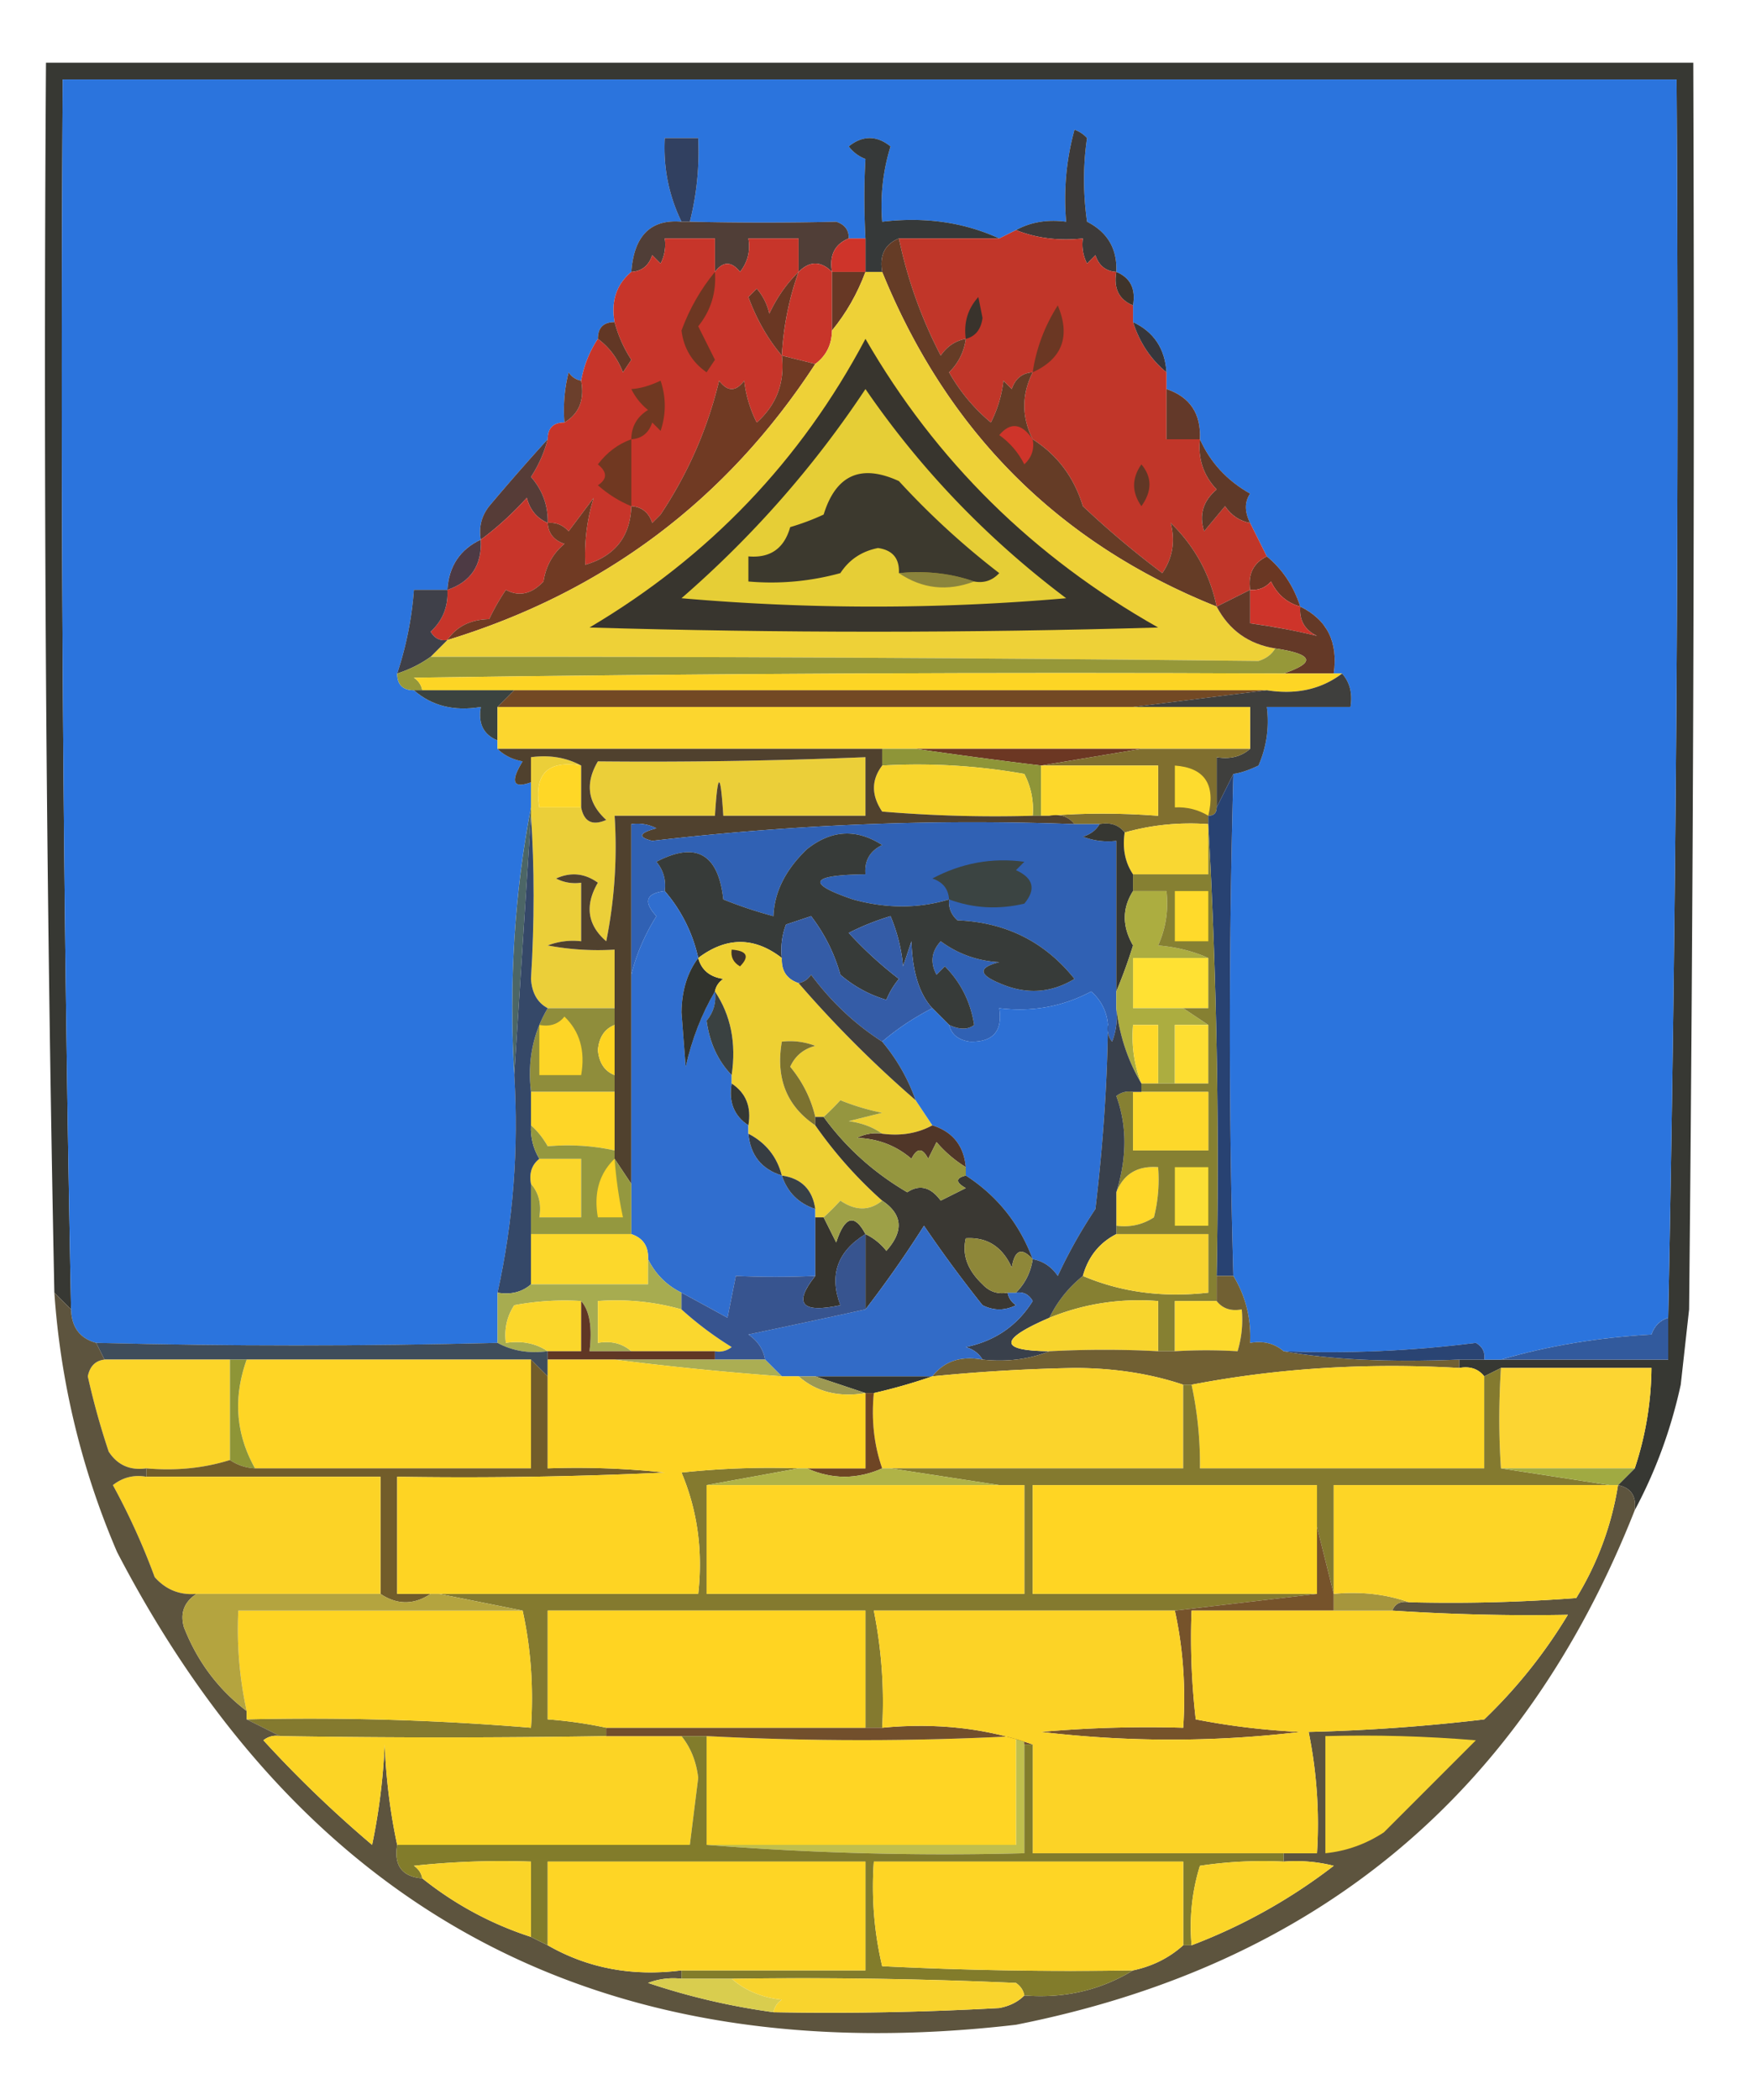 <svg xmlns="http://www.w3.org/2000/svg" width="210" height="251" style="shape-rendering:geometricPrecision;text-rendering:geometricPrecision;image-rendering:optimizeQuality;fill-rule:evenodd;clip-rule:evenodd"><path style="opacity:1" fill="#373833" d="M195.5 180.5c.215-1.679-.452-2.679-2-3l2-2a38.989 38.989 0 0 0 2-12h-18l-2 1c-.709-.904-1.709-1.237-3-1v-1h25v-5c.977-49.314 1.31-98.647 1-148H7.5a5643.06 5643.06 0 0 0 1 147l-2-2a5440.18 5440.18 0 0 1-1-147h197c.167 49.668 0 99.334-.5 149l-1 9c-1.166 5.341-3 10.341-5.5 15z"/><path style="opacity:1" fill="#2b74dd" d="M199.5 157.5c-.978.311-1.645.978-2 2-6.389.361-12.389 1.361-18 3h-2c.131-.876-.202-1.543-1-2-7.61.967-15.277 1.3-23 1-1.068-.934-2.401-1.268-4-1 .135-2.917-.532-5.584-2-8-.558-19.224-.558-39.224 0-60 .837-.11 1.837-.444 3-1a13.115 13.115 0 0 0 1-7h10c.268-1.599-.066-2.932-1-4h-1c.542-3.76-.792-6.426-4-8-.798-2.466-2.131-4.466-4-6l-2-4c-.671-1.347-.671-2.514 0-3.5-2.767-1.566-4.767-3.733-6-6.5.146-3.054-1.187-5.054-4-6v-2c-.184-2.837-1.518-4.837-4-6v-2c.343-1.983-.324-3.317-2-4 .127-2.745-1.04-4.745-3.5-6-.482-3.407-.482-6.74 0-10a3.646 3.646 0 0 0-1.5-1 31.117 31.117 0 0 0-1 11c-2.235-.295-4.235.039-6 1l-2 1c-4.215-1.936-8.881-2.603-14-2a23.833 23.833 0 0 1 1-9c-1.667-1.333-3.333-1.333-5 0a4.451 4.451 0 0 0 2 1.5c-.178 2.955-.178 6.121 0 9.5h-2c.03-.997-.47-1.664-1.5-2-5.665.134-11.498.134-17.5 0a34.17 34.17 0 0 0 1-10h-4c-.19 3.532.477 6.865 2 10-3.688-.324-5.688 1.676-6 6-1.78 1.49-2.447 3.49-2 6-1.333 0-2 .667-2 2a13.213 13.213 0 0 0-2 5c-.617-.11-1.117-.444-1.5-1a18.436 18.436 0 0 0-.5 6c-1.333 0-2 .667-2 2a274.386 274.386 0 0 0-7 8c-.929 1.189-1.262 2.522-1 4-2.482 1.163-3.816 3.163-4 6h-4a41.35 41.35 0 0 1-2 10c0 1.333.667 2 2 2 2.135 1.869 4.802 2.536 8 2-.343 1.983.324 3.317 2 4v1c.763.768 1.763 1.268 3 1.5-1.496 2.447-1.163 3.28 1 2.5v3c-1.976 10.281-2.643 20.948-2 32 .539 8.863-.128 17.53-2 26v6a945.959 945.959 0 0 1-48 0c-1.946-.535-2.946-1.868-3-4a5643.06 5643.06 0 0 1-1-147h193c.31 49.353-.023 98.686-1 148z"/><path style="opacity:1" fill="#3d3a39" d="M133.5 32.5c-1.25-.077-2.083-.744-2.5-2l-1 1a4.934 4.934 0 0 1-.5-3c-2.885.306-5.552-.027-8-1 1.765-.961 3.765-1.295 6-1a31.117 31.117 0 0 1 1-11c.586.21 1.086.543 1.5 1-.482 3.26-.482 6.593 0 10 2.46 1.255 3.627 3.255 3.5 6z"/><path style="opacity:1" fill="#363939" d="M119.5 28.5h-12c-1.676.683-2.343 2.017-2 4h-2v-4c-.178-3.379-.178-6.545 0-9.5a4.451 4.451 0 0 1-2-1.5c1.667-1.333 3.333-1.333 5 0a23.833 23.833 0 0 0-1 9c5.119-.603 9.785.064 14 2z"/><path style="opacity:1" fill="#314060" d="M82.5 26.5h-1c-1.523-3.135-2.19-6.468-2-10h4a34.17 34.17 0 0 1-1 10z"/><path style="opacity:1" fill="#503e37" d="M81.5 26.5h1c6.002.134 11.835.134 17.5 0 1.03.336 1.53 1.003 1.5 2-1.677.683-2.343 2.017-2 4-1.333-1.333-2.667-1.333-4 0v-4h-6c.262 1.478-.071 2.811-1 4-1.027-1.291-2.027-1.291-3 0v-4h-6a4.932 4.932 0 0 1-.5 3l-1-1c-.417 1.256-1.25 1.923-2.5 2 .312-4.324 2.312-6.324 6-6z"/><path style="opacity:1" fill="#c7352a" d="M85.5 32.5c.973-1.291 1.973-1.291 3 0 .929-1.189 1.262-2.522 1-4h6v4c-1.431 1.403-2.598 3.07-3.5 5a6.807 6.807 0 0 0-1.5-3l-1 1c.976 2.663 2.31 4.996 4 7 .376 3.206-.624 5.873-3 8a14.73 14.73 0 0 1-1.5-5c-1 1.333-2 1.333-3 0-1.375 5.722-3.708 11.056-7 16l-1 1c-.417-1.256-1.25-1.923-2.5-2-.12 3.625-1.953 5.959-5.5 7-.13-2.804.204-5.47 1-8l-3 4c-.67-.752-1.504-1.086-2.5-1 .051-2.07-.615-3.903-2-5.5a15.416 15.416 0 0 0 2-4.5c0-1.333.667-2 2-2 1.756-1.052 2.423-2.719 2-5 .33-1.822.998-3.49 2-5 1.35.983 2.35 2.316 3 4l1-1.5a15.416 15.416 0 0 1-2-4.5c-.447-2.51.22-4.51 2-6 1.25-.077 2.083-.744 2.5-2l1 1c.483-.948.65-1.948.5-3h6v4z"/><path style="opacity:1" fill="#ce342a" d="M101.5 28.5h2v4h-4c-.343-1.983.323-3.317 2-4z"/><path style="opacity:1" fill="#c13629" d="M121.5 27.5c2.448.973 5.115 1.306 8 1a4.934 4.934 0 0 0 .5 3l1-1c.417 1.256 1.25 1.923 2.5 2-.343 1.983.324 3.317 2 4v2c.798 2.466 2.131 4.466 4 6v8h4c-.253 2.327.414 4.327 2 6-1.624 1.369-2.124 3.035-1.5 5l2.5-3c.765 1.112 1.765 1.779 3 2l2 4c-1.604.787-2.271 2.12-2 4l-4 2c-.812-3.9-2.645-7.232-5.5-10 .57 2.193.236 4.193-1 6a111.092 111.092 0 0 1-9.5-8c-1.048-3.45-3.048-6.116-6-8-1.333-2.667-1.333-5.333 0-8-1.25.077-2.083.744-2.5 2l-1-1a14.72 14.72 0 0 1-1.5 5 21.53 21.53 0 0 1-5-6c1.13-1.122 1.797-2.456 2-4-1.235.221-2.235.888-3 2a54.411 54.411 0 0 1-5-14h12l2-1z"/><path style="opacity:1" fill="#c8352a" d="M99.5 32.5v7c-.027 1.7-.694 3.033-2 4l-4-1c.19-3.483.857-6.816 2-10 1.333-1.333 2.667-1.333 4 0z"/><path style="opacity:1" fill="#6a3723" d="M95.5 32.5c-1.143 3.184-1.81 6.517-2 10-1.69-2.004-3.024-4.337-4-7l1-1a6.807 6.807 0 0 1 1.5 3c.902-1.93 2.069-3.597 3.5-5z"/><path style="opacity:1" fill="#673825" d="M99.5 32.5h4c-.968 2.6-2.301 4.934-4 7v-7z"/><path style="opacity:1" fill="#3f342b" d="M133.5 32.5c1.676.683 2.343 2.017 2 4-1.676-.683-2.343-2.017-2-4z"/><path style="opacity:1" fill="#39332c" d="M115.5 40.5c-.269-1.929.231-3.595 1.5-5l.5 2.5c-.184 1.376-.851 2.209-2 2.5z"/><path style="opacity:1" fill="#6b3723" d="M123.5 44.5c.417-2.843 1.417-5.51 3-8 1.545 3.705.545 6.371-3 8z"/><path style="opacity:1" fill="#623725" d="M73.5 38.5a15.416 15.416 0 0 0 2 4.5l-1 1.5c-.65-1.684-1.65-3.017-3-4 0-1.333.667-2 2-2z"/><path style="opacity:1" fill="#6d3722" d="M85.5 32.5c.18 2.454-.487 4.62-2 6.5l2 4-1 1.5c-1.74-1.216-2.74-2.883-3-5 .965-2.61 2.298-4.944 4-7z"/><path style="opacity:1" fill="#653c26" d="M107.5 28.5a54.411 54.411 0 0 0 5 14c.765-1.112 1.765-1.779 3-2-.203 1.544-.87 2.878-2 4a21.53 21.53 0 0 0 5 6 14.72 14.72 0 0 0 1.5-5l1 1c.417-1.256 1.25-1.923 2.5-2-1.333 2.667-1.333 5.333 0 8 2.952 1.884 4.952 4.55 6 8a111.092 111.092 0 0 0 9.5 8c1.236-1.807 1.57-3.807 1-6 2.855 2.768 4.688 6.1 5.5 10-18.882-7.548-32.215-20.881-40-40-.343-1.983.324-3.317 2-4z"/><path style="opacity:1" fill="#36363b" d="M135.5 38.5c2.482 1.163 3.816 3.163 4 6-1.869-1.534-3.202-3.534-4-6z"/><path style="opacity:1" fill="#703821" d="M75.5 52.5c.01-1.517.677-2.684 2-3.5a7.253 7.253 0 0 1-2-2.5c1.03-.054 2.197-.388 3.5-1 .667 2 .667 4 0 6l-1-1c-.417 1.256-1.25 1.923-2.5 2z"/><path style="opacity:1" fill="#633929" d="M139.5 46.5c2.813.946 4.146 2.946 4 6h-4v-6z"/><path style="opacity:1" fill="#6b3f2c" d="M69.5 45.5c.423 2.281-.244 3.948-2 5a18.436 18.436 0 0 1 .5-6c.383.556.883.89 1.5 1z"/><path style="opacity:1" fill="#ce342a" d="M123.5 52.5c.219 1.175-.114 2.175-1 3-.73-1.434-1.73-2.6-3-3.5 1.346-1.587 2.679-1.42 4 .5z"/><path style="opacity:1" fill="#703821" d="M75.5 52.5v8c-1.431-.582-2.764-1.415-4-2.5 1.14-.741 1.14-1.575 0-2.5 1.088-1.434 2.422-2.434 4-3z"/><path style="opacity:1" fill="#5f3928" d="M143.5 52.5c1.233 2.767 3.233 4.934 6 6.5-.671.986-.671 2.153 0 3.5-1.235-.221-2.235-.888-3-2l-2.5 3c-.624-1.965-.124-3.631 1.5-5-1.586-1.673-2.253-3.673-2-6z"/><path style="opacity:1" fill="#623725" d="M136.5 55.5c1.288 1.535 1.288 3.202 0 5-1.166-1.667-1.166-3.334 0-5z"/><path style="opacity:1" fill="#563c37" d="M65.5 52.5a15.416 15.416 0 0 1-2 4.5c1.385 1.597 2.051 3.43 2 5.5-1.29-.558-2.123-1.558-2.5-3-1.75 1.924-3.583 3.59-5.5 5-.262-1.478.071-2.811 1-4a274.386 274.386 0 0 1 7-8z"/><path style="opacity:1" fill="#c8352a" d="M65.5 62.5c.077 1.25.744 2.083 2 2.5-1.393 1.171-2.227 2.671-2.5 4.5-1.439 1.514-2.939 1.847-4.5 1a26.61 26.61 0 0 0-2 3.5c-2.244.05-3.91.883-5 2.5-.876.13-1.543-.203-2-1 1.45-1.35 2.117-3.016 2-5 2.813-.946 4.146-2.946 4-6 1.917-1.41 3.75-3.076 5.5-5 .377 1.442 1.21 2.442 2.5 3z"/><path style="opacity:1" fill="#703a23" d="m93.5 42.5 4 1c-10.629 16.284-25.295 27.284-44 33 1.09-1.617 2.756-2.45 5-2.5a26.61 26.61 0 0 1 2-3.5c1.561.847 3.061.514 4.5-1 .273-1.829 1.107-3.329 2.5-4.5-1.256-.417-1.923-1.25-2-2.5.996-.086 1.83.248 2.5 1l3-4c-.796 2.53-1.13 5.196-1 8 3.547-1.041 5.38-3.375 5.5-7 1.25.077 2.083.744 2.5 2l1-1c3.292-4.944 5.625-10.278 7-16 1 1.333 2 1.333 3 0a14.73 14.73 0 0 0 1.5 5c2.376-2.127 3.376-4.794 3-8z"/><path style="opacity:1" fill="#4d3a44" d="M57.5 64.5c.146 3.054-1.187 5.054-4 6 .184-2.837 1.518-4.837 4-6z"/><path style="opacity:1" fill="#6a3723" d="M151.5 66.5c1.869 1.534 3.202 3.534 4 6-1.574-.437-2.741-1.437-3.5-3-.671.752-1.504 1.086-2.5 1-.271-1.88.396-3.213 2-4z"/><path style="opacity:1" fill="#ce342a" d="M155.5 72.5c-.14 1.624.527 2.79 2 3.5a82.54 82.54 0 0 0-8-1.5v-4c.996.086 1.829-.248 2.5-1 .759 1.563 1.926 2.563 3.5 3z"/><path style="opacity:1" fill="#eed137" d="M103.5 32.5h2c7.785 19.119 21.118 32.452 40 40 1.492 2.823 3.826 4.49 7 5-.418.722-1.084 1.222-2 1.5-32.989-.362-65.99-.528-99-.5l2-2c18.705-5.716 33.371-16.716 44-33 1.306-.967 1.973-2.3 2-4 1.699-2.066 3.032-4.4 4-7z"/><path style="opacity:1" fill="#38352e" d="M103.5 40.5c8.413 14.579 20.08 26.079 35 34.5-22.667.667-45.333.667-68 0 14.29-8.455 25.29-19.955 33-34.5z"/><path style="opacity:1" fill="#e6ce36" d="M103.5 46.5c6.569 9.572 14.569 17.905 24 25a265.007 265.007 0 0 1-46 0c8.508-7.386 15.841-15.72 22-25z"/><path style="opacity:1" fill="#8b843c" d="M107.5 68.5c3.213-.31 6.213.023 9 1-3.215 1.211-6.215.878-9-1z"/><path style="opacity:1" fill="#3c392e" d="M116.5 69.5c-2.787-.977-5.787-1.31-9-1 .082-1.752-.751-2.752-2.5-3-1.951.388-3.451 1.388-4.5 3a31.121 31.121 0 0 1-11 1v-3c2.614.223 4.28-.944 5-3.5a28.83 28.83 0 0 0 4-1.5c1.467-4.747 4.467-6.08 9-4a94.315 94.315 0 0 0 12 11c-.825.886-1.825 1.219-3 1z"/><path style="opacity:1" fill="#643927" d="M149.5 70.5v4c2.8.389 5.467.889 8 1.5-1.473-.71-2.14-1.876-2-3.5 3.208 1.574 4.542 4.24 4 8h-6c3.897-1.316 3.564-2.316-1-3-3.174-.51-5.508-2.177-7-5l4-2z"/><path style="opacity:1" fill="#3f4049" d="M53.5 70.5c.117 1.984-.55 3.65-2 5 .457.797 1.124 1.13 2 1l-2 2c-1.172.845-2.505 1.511-4 2a41.35 41.35 0 0 0 2-10h4z"/><path style="opacity:1" fill="#969839" d="M152.5 77.5c4.564.684 4.897 1.684 1 3-34.668-.167-69.335 0-104 .5.556.383.89.883 1 1.5h-1c-1.333 0-2-.667-2-2 1.495-.489 2.828-1.155 4-2 33.01-.028 66.011.138 99 .5.916-.278 1.582-.778 2-1.5z"/><path style="opacity:1" fill="#fdd525" d="M153.5 80.5h7c-2.488 1.888-5.488 2.555-9 2h-101c-.11-.617-.444-1.117-1-1.5 34.665-.5 69.332-.667 104-.5z"/><path style="opacity:1" fill="#3b4340" d="M49.5 82.5h12l-2 2v4c-1.676-.683-2.343-2.017-2-4-3.198.536-5.865-.131-8-2z"/><path style="opacity:1" fill="#734924" d="M61.5 82.5h90l-16 2h-76l2-2z"/><path style="opacity:1" fill="#3f3f3d" d="M160.5 80.5c.934 1.068 1.268 2.401 1 4h-10a13.115 13.115 0 0 1-1 7c-1.163.556-2.163.89-3 1l-2 4v-6c1.599.268 2.932-.066 4-1v-5h-14l16-2c3.512.555 6.512-.112 9-2z"/><path style="opacity:1" fill="#fcd62e" d="M59.5 84.5h90v5h-90v-5z"/><path style="opacity:1" fill="#6c3723" d="M109.5 89.5h27l-12 2a644.39 644.39 0 0 1-15-2z"/><path style="opacity:1" fill="#806f2f" d="M136.5 89.5h13c-1.068.934-2.401 1.268-4 1v6c0 .667-.333 1-1 1v1c-3.439-.247-6.772.086-10 1-.709-.904-1.709-1.237-3-1h-3c-.709-.904-1.709-1.237-3-1 4.126-.343 8.459-.343 13 0v-6h-14l12-2z"/><path style="opacity:1" fill="#8e9538" d="M105.5 89.5h4a644.39 644.39 0 0 0 15 2v6h-1a9.107 9.107 0 0 0-1-5 73.122 73.122 0 0 0-17-1v-2z"/><path style="opacity:1" fill="#ebcf39" d="M69.5 91.5c-4-.667-5.667 1-5 5h5c.343 1.725 1.343 2.225 3 1.5-2.225-2.025-2.559-4.358-1-7 10.523.103 21.19-.064 32-.5v7h-17c-.333-5.333-.667-5.333-1 0h-12a57.124 57.124 0 0 1-1 15c-2.253-1.95-2.586-4.284-1-7-1.575-1.131-3.241-1.298-5-.5a4.934 4.934 0 0 0 3 .5v7a8.43 8.43 0 0 0-4 .5c2.646.497 5.313.664 8 .5v7h-8c-1.225-.652-1.892-1.819-2-3.5.42-6.806.42-13.306 0-19.5v-7c2.235-.295 4.235.039 6 1z"/><path style="opacity:1" fill="#ffd726" d="M69.5 91.5v5h-5c-.667-4 1-5.667 5-5z"/><path style="opacity:1" fill="#f7d52d" d="M105.5 91.5a73.122 73.122 0 0 1 17 1 9.107 9.107 0 0 1 1 5c-6.009.166-12.009 0-18-.5-1.307-1.944-1.307-3.777 0-5.5z"/><path style="opacity:1" fill="#fdd82b" d="M124.5 91.5h14v6c-4.541-.343-8.874-.343-13 0h-1v-6z"/><path style="opacity:1" fill="#fddb2e" d="M144.5 97.5c-1.208-.734-2.541-1.067-4-1v-5c3.568.26 4.901 2.26 4 6z"/><path style="opacity:1" fill="#4c6666" d="M63.5 96.5v1l-2 31c-.643-11.052.024-21.719 2-32z"/><path style="opacity:1" fill="#50412e" d="M59.5 89.5h46v2c-1.307 1.723-1.307 3.556 0 5.5 5.991.5 11.991.666 18 .5h2c1.291-.237 2.291.096 3 1a330.17 330.17 0 0 0-50.5 2c-1.762-.444-1.595-.944.5-1.5a4.932 4.932 0 0 0-3-.5v43l-2-3v-25a32.462 32.462 0 0 1-8-.5 8.43 8.43 0 0 1 4-.5v-7a4.934 4.934 0 0 1-3-.5c1.759-.798 3.425-.631 5 .5-1.586 2.716-1.253 5.05 1 7a57.124 57.124 0 0 0 1-15h12c.333-5.333.667-5.333 1 0h17v-7c-10.81.436-21.477.603-32 .5-1.559 2.642-1.225 4.975 1 7-1.657.725-2.657.225-3-1.5v-5c-1.765-.961-3.765-1.295-6-1v3c-2.163.78-2.496-.053-1-2.5-1.237-.232-2.237-.732-3-1.5z"/><path style="opacity:1" fill="#f9d732" d="M144.5 98.5v6h-9c-.951-1.419-1.284-3.085-1-5 3.228-.914 6.561-1.247 10-1z"/><path style="opacity:1" fill="#3061b4" d="M128.5 98.5h3c-.418.722-1.084 1.222-2 1.5a8.43 8.43 0 0 0 4 .5v20a8.43 8.43 0 0 1-.5 4 2.428 2.428 0 0 1-.5-2c-.128-1.59-.795-2.923-2-4-3.399 1.812-7.066 2.479-11 2 .423 2.743-.744 4.076-3.5 4-1.376-.184-2.209-.851-2.5-2 1.267.587 2.267.587 3 0-.428-2.743-1.595-5.076-3.5-7l-1 1c-.781-1.444-.614-2.777.5-4 2.056 1.519 4.39 2.353 7 2.5-2.491.626-2.491 1.459 0 2.5 3.151 1.394 6.151 1.227 9-.5-3.55-4.441-8.216-6.775-14-7-.752-.671-1.086-1.504-1-2.5-3.672 1.106-7.505 1.106-11.5 0-5.653-1.919-5.153-2.919 1.5-3-.14-1.624.527-2.79 2-3.5-3.084-1.984-6.084-1.818-9 .5-2.567 2.458-3.9 5.125-4 8a51.256 51.256 0 0 1-6-2c-.597-5.462-3.264-6.962-8-4.5.837 1.011 1.17 2.178 1 3.5-2.258.275-2.592 1.275-1 3-1.412 2.26-2.412 4.593-3 7v-18a4.932 4.932 0 0 1 3 .5c-2.095.556-2.262 1.056-.5 1.5a330.17 330.17 0 0 1 50.5-2z"/><path style="opacity:1" fill="#373b39" d="M113.5 107.5c-.086.996.248 1.829 1 2.5 5.784.225 10.45 2.559 14 7-2.849 1.727-5.849 1.894-9 .5-2.491-1.041-2.491-1.874 0-2.5-2.61-.147-4.944-.981-7-2.5-1.114 1.223-1.281 2.556-.5 4l1-1c1.905 1.924 3.072 4.257 3.5 7-.733.587-1.733.587-3 0l-2-2c-1.557-1.685-2.39-4.352-2.5-8l-1 3a20.2 20.2 0 0 0-1.5-6 29.825 29.825 0 0 0-5 2 46.607 46.607 0 0 0 6 5.5 9.454 9.454 0 0 0-1.5 2.5 14.815 14.815 0 0 1-5.5-3 20.497 20.497 0 0 0-3.5-7l-3 1a8.435 8.435 0 0 0-.5 4c-3.293-2.548-6.626-2.548-10 0a18.2 18.2 0 0 0-4-8c.17-1.322-.163-2.489-1-3.5 4.736-2.462 7.403-.962 8 4.5a51.256 51.256 0 0 0 6 2c.1-2.875 1.433-5.542 4-8 2.916-2.318 5.916-2.484 9-.5-1.473.71-2.14 1.876-2 3.5-6.653.081-7.153 1.081-1.5 3 3.995 1.106 7.828 1.106 11.5 0z"/><path style="opacity:1" fill="#363732" d="M131.5 98.5c1.291-.237 2.291.096 3 1-.284 1.915.049 3.581 1 5v2c-1.311 2.06-1.311 4.226 0 6.5a61.16 61.16 0 0 1-2 5.5v-18a8.43 8.43 0 0 1-4-.5c.916-.278 1.582-.778 2-1.5z"/><path style="opacity:1" fill="#3b4442" d="M113.5 107.5c-.077-1.25-.744-2.083-2-2.5 3.482-1.855 7.149-2.522 11-2l-1 1c2.092.953 2.425 2.286 1 4-3.092.736-6.092.569-9-.5z"/><path style="opacity:1" fill="#306ecf" d="M79.5 106.5a18.2 18.2 0 0 1 4 8c-1.3 1.723-1.967 3.89-2 6.5l.5 6.5c.754-3.318 1.92-6.318 3.5-9 .17 1.322-.163 2.489-1 3.5.36 2.63 1.36 4.797 3 6.5v1c-.38 2.198.287 3.865 2 5v1c.238 2.569 1.571 4.235 4 5 .667 2 2 3.333 4 4v8c-3.189.145-6.356.145-9.5 0l-1 5a835.462 835.462 0 0 0-5.5-3c-1.774-.87-3.107-2.203-4-4 .073-1.527-.594-2.527-2-3v-31c.588-2.407 1.588-4.74 3-7-1.592-1.725-1.258-2.725 1-3z"/><path style="opacity:1" fill="#284272" d="M147.5 92.5c-.558 20.776-.558 40.776 0 60h-2a729.55 729.55 0 0 0-1-54v-1c.667 0 1-.333 1-1l2-4z"/><path style="opacity:1" fill="#31332d" d="M83.5 114.5c.38 1.431 1.38 2.264 3 2.5-.556.383-.89.883-1 1.5-1.58 2.682-2.746 5.682-3.5 9l-.5-6.5c.033-2.61.7-4.777 2-6.5z"/><path style="opacity:1" fill="#345ca7" d="M111.5 120.5c-2.221 1.138-4.221 2.472-6 4-3.271-2.102-6.105-4.768-8.5-8-.383.556-.883.889-1.5 1-1.406-.473-2.073-1.473-2-3a8.435 8.435 0 0 1 .5-4l3-1a20.497 20.497 0 0 1 3.5 7 14.815 14.815 0 0 0 5.5 3 9.454 9.454 0 0 1 1.5-2.5 46.607 46.607 0 0 1-6-5.5 29.825 29.825 0 0 1 5-2 20.2 20.2 0 0 1 1.5 6l1-3c.11 3.648.943 6.315 2.5 8z"/><path style="opacity:1" fill="#ffe133" d="M144.5 114.5v6h-9v-6h9z"/><path style="opacity:1" fill="#eed033" d="M93.5 114.5c-.073 1.527.594 2.527 2 3a138.72 138.72 0 0 0 14 14l2 3c-1.765.961-3.765 1.295-6 1-1.109-.79-2.442-1.29-4-1.5l4-1a28.043 28.043 0 0 1-5-1.5 30.968 30.968 0 0 1-2 2h-1c-.514-2.198-1.514-4.198-3-6 .59-1.299 1.59-2.132 3-2.5a8.43 8.43 0 0 0-4-.5c-.75 4.366.582 7.699 4 10a51.54 51.54 0 0 0 8 9c-1.517 1.235-3.184 1.235-5 0a30.968 30.968 0 0 1-2 2h-1v-1c-.333-2.333-1.667-3.667-4-4-.58-2.249-1.913-3.915-4-5v-1c.38-2.198-.287-3.865-2-5v-1c.569-3.829-.098-7.163-2-10 .11-.617.444-1.117 1-1.5-1.62-.236-2.62-1.069-3-2.5 3.374-2.548 6.707-2.548 10 0z"/><path style="opacity:1" fill="#3f342b" d="M87.5 113.5c1.837.139 2.17.806 1 2-.797-.457-1.13-1.124-1-2z"/><path style="opacity:1" fill="#3a4141" d="M85.5 118.5c1.902 2.837 2.569 6.171 2 10-1.64-1.703-2.64-3.87-3-6.5.837-1.011 1.17-2.178 1-3.5z"/><path style="opacity:1" fill="#2d70d5" d="M132.5 122.5c-.088 6.99-.588 14.323-1.5 22a59.319 59.319 0 0 0-4.5 8c-.765-1.112-1.765-1.779-3-2-1.58-4.242-4.247-7.576-8-10v-1c-.238-2.569-1.571-4.235-4-5l-2-3a22.455 22.455 0 0 0-4-7c1.779-1.528 3.779-2.862 6-4l2 2c.291 1.149 1.124 1.816 2.5 2 2.756.076 3.923-1.257 3.5-4 3.934.479 7.601-.188 11-2 1.205 1.077 1.872 2.41 2 4z"/><path style="opacity:1" fill="#acad40" d="M135.5 106.5h4c.256 2.292-.077 4.459-1 6.5 2.208.191 4.208.691 6 1.5h-9v6h6l3 2h-4v7h-2v-7h-3c-.202 2.45.131 4.783 1 7-1.61-2.703-2.61-5.703-3-9v-2a61.16 61.16 0 0 0 2-5.5c-1.311-2.274-1.311-4.44 0-6.5z"/><path style="opacity:1" fill="#8f8d3b" d="M65.5 120.5h8v2c-1.194.47-1.86 1.47-2 3 .14 1.53.806 2.53 2 3v2h-10c-.44-3.679.227-7.012 2-10z"/><path style="opacity:1" fill="#fdd526" d="M67.5 121.5c1.844 1.779 2.51 4.112 2 7h-5v-6c1.291.237 2.291-.096 3-1z"/><path style="opacity:1" fill="#fed421" d="M73.5 122.5v6c-1.194-.47-1.86-1.47-2-3 .14-1.53.806-2.53 2-3z"/><path style="opacity:1" fill="#413f3c" d="M105.5 124.5a22.455 22.455 0 0 1 4 7 138.72 138.72 0 0 1-14-14c.617-.111 1.117-.444 1.5-1 2.395 3.232 5.229 5.898 8.5 8z"/><path style="opacity:1" fill="#ffd929" d="M138.5 129.5h-2c-.869-2.217-1.202-4.55-1-7h3v7z"/><path style="opacity:1" fill="#fdde32" d="M144.5 122.5v7h-4v-7h4z"/><path style="opacity:1" fill="#7c7230" d="M97.5 133.5v1c-3.418-2.301-4.75-5.634-4-10a8.43 8.43 0 0 1 4 .5c-1.41.368-2.41 1.201-3 2.5 1.486 1.802 2.486 3.802 3 6z"/><path style="opacity:1" fill="#353834" d="M87.5 129.5c1.713 1.135 2.38 2.802 2 5-1.713-1.135-2.38-2.802-2-5z"/><path style="opacity:1" fill="#fed627" d="M63.5 130.5h10v7c-2.585-.572-5.251-.739-8-.5-.566-.995-1.233-1.828-2-2.5v-4z"/><path style="opacity:1" fill="#3a3833" d="M97.5 133.5h1c2.665 3.661 5.998 6.661 10 9 1.462-.971 2.795-.638 4 1l3-1.5c-1.238-.69-1.238-1.19 0-1.5 3.753 2.424 6.42 5.758 8 10-1.325-1.453-2.158-1.119-2.5 1-1.134-2.5-2.968-3.667-5.5-3.5-.469 1.962.197 3.795 2 5.5.825.886 1.825 1.219 3 1 .111.617.444 1.117 1 1.5-1.333.667-2.667.667-4 0a153.742 153.742 0 0 1-7-9.5 131.882 131.882 0 0 1-7 10v-9c.958.453 1.792 1.119 2.5 2 2.109-2.361 1.942-4.361-.5-6a51.54 51.54 0 0 1-8-9v-1z"/><path style="opacity:1" fill="#503628" d="M111.5 134.5c2.429.765 3.762 2.431 4 5a14.698 14.698 0 0 1-3.5-3l-1 2c-.667-1.333-1.333-1.333-2 0-1.826-1.574-3.993-2.407-6.5-2.5a4.934 4.934 0 0 1 3-.5c2.235.295 4.235-.039 6-1z"/><path style="opacity:1" fill="#95963f" d="M105.5 135.5a4.934 4.934 0 0 0-3 .5c2.507.093 4.674.926 6.5 2.5.667-1.333 1.333-1.333 2 0l1-2a14.698 14.698 0 0 0 3.5 3v1c-1.238.31-1.238.81 0 1.5l-3 1.5c-1.205-1.638-2.538-1.971-4-1-4.002-2.339-7.335-5.339-10-9a30.968 30.968 0 0 0 2-2 28.043 28.043 0 0 0 5 1.5l-4 1c1.558.21 2.891.71 4 1.5z"/><path style="opacity:1" fill="#373d42" d="M89.5 135.5c2.087 1.085 3.42 2.751 4 5-2.429-.765-3.762-2.431-4-5z"/><path style="opacity:1" fill="#fbd62a" d="M64.5 138.5h5v7h-5c.268-1.599-.066-2.932-1-4-.237-1.291.096-2.291 1-3z"/><path style="opacity:1" fill="#354868" d="M63.5 97.5c.42 6.194.42 12.694 0 19.5.108 1.681.775 2.848 2 3.5-1.773 2.988-2.44 6.321-2 10v4c-.067 1.459.266 2.792 1 4-.904.709-1.237 1.709-1 3v12c-1.068.934-2.401 1.268-4 1 1.872-8.47 2.539-17.137 2-26l2-31z"/><path style="opacity:1" fill="#ffd829" d="M133.5 146.5v-4c.874-2.19 2.541-3.19 5-3a18.453 18.453 0 0 1-.5 6c-1.356.88-2.856 1.214-4.5 1z"/><path style="opacity:1" fill="#384046" d="M93.5 140.5c2.333.333 3.667 1.667 4 4-2-.667-3.333-2-4-4z"/><path style="opacity:1" fill="#94983f" d="M63.5 134.5c.767.672 1.434 1.505 2 2.5 2.749-.239 5.415-.072 8 .5v1l2 3v6h-12v-6c.934 1.068 1.268 2.401 1 4h5v-7h-5c-.734-1.208-1.067-2.541-1-4z"/><path style="opacity:1" fill="#ffd524" d="M73.5 138.5a51.648 51.648 0 0 0 1 7h-3c-.51-2.888.156-5.221 2-7z"/><path style="opacity:1" fill="#36342e" d="M97.5 145.5h1l1.5 3c1.018-3.142 2.185-3.476 3.5-1-3.359 2.059-4.359 4.892-3 8.5-4.646.994-5.646-.173-3-3.5v-7z"/><path style="opacity:1" fill="#9da047" d="M105.5 143.5c2.442 1.639 2.609 3.639.5 6-.708-.881-1.542-1.547-2.5-2-1.315-2.476-2.482-2.142-3.5 1l-1.5-3a30.968 30.968 0 0 0 2-2c1.816 1.235 3.483 1.235 5 0z"/><path style="opacity:1" fill="#868032" d="M144.5 98.5a729.55 729.55 0 0 1 1 54v3h-5v6h-2v-6c-4.536-.35-8.869.317-13 2a14.555 14.555 0 0 1 4-5c4.556 1.942 9.556 2.608 15 2v-7h-11v-1c1.644.214 3.144-.12 4.5-1 .495-1.973.662-3.973.5-6-2.459-.19-4.126.81-5 3 1.286-4.158 1.286-7.991 0-11.5a2.428 2.428 0 0 1 2-.5v7h9v-7h-8v-1h8v-7l-3-2h3v-6c-1.792-.809-3.792-1.309-6-1.5.923-2.041 1.256-4.208 1-6.5h-4v-2h9v-6z"/><path style="opacity:1" fill="#fbde34" d="M140.5 139.5h4v7h-4v-7z"/><path style="opacity:1" fill="#fdd82a" d="M135.5 130.5h9v7h-9v-7z"/><path style="opacity:1" fill="#ffda2b" d="M140.5 106.5h4v6h-4v-6z"/><path style="opacity:1" fill="#fcd82b" d="M63.5 147.5h12c1.406.473 2.073 1.473 2 3v3h-14v-6z"/><path style="opacity:1" fill="#39404b" d="M133.5 120.5c.39 3.297 1.39 6.297 3 9v1h-1a2.428 2.428 0 0 0-2 .5c1.286 3.509 1.286 7.342 0 11.5v5c-2.031 1.039-3.364 2.705-4 5a14.555 14.555 0 0 0-4 5c-6.059 2.609-6.059 3.942 0 4-2.448.973-5.115 1.306-8 1-.418-.722-1.084-1.222-2-1.5 3.49-.715 6.156-2.548 8-5.5-.457-.798-1.124-1.131-2-1 1.1-1.105 1.767-2.438 2-4 1.235.221 2.235.888 3 2 1.3-2.795 2.8-5.461 4.5-8 .912-7.677 1.412-15.01 1.5-22a2.428 2.428 0 0 0 .5 2 8.43 8.43 0 0 0 .5-4z"/><path style="opacity:1" fill="#f7d42f" d="M133.5 147.5h11v7c-5.444.608-10.444-.058-15-2 .636-2.295 1.969-3.961 4-5z"/><path style="opacity:1" fill="#326bc7" d="M120.5 154.5h1c.876-.131 1.543.202 2 1-1.844 2.952-4.51 4.785-8 5.5.916.278 1.582.778 2 1.5-2.582-.475-4.582.192-6 2h-18l-2-2c-.221-1.235-.888-2.235-2-3a1814.85 1814.85 0 0 0 14-3 131.882 131.882 0 0 0 7-10 153.742 153.742 0 0 0 7 9.5c1.333.667 2.667.667 4 0-.556-.383-.889-.883-1-1.5z"/><path style="opacity:1" fill="#8e8739" d="M123.5 150.5c-.233 1.562-.9 2.895-2 4h-1c-1.175.219-2.175-.114-3-1-1.803-1.705-2.469-3.538-2-5.5 2.532-.167 4.366 1 5.5 3.5.342-2.119 1.175-2.453 2.5-1z"/><path style="opacity:1" fill="#a7ac50" d="M77.5 150.5c.893 1.797 2.226 3.13 4 4v2c-3.228-.914-6.561-1.247-10-1v5c1.599-.268 2.932.066 4 1h-5c.347-2.841.013-4.841-1-6a32.462 32.462 0 0 0-8 .5c-.88 1.356-1.214 2.856-1 4.5 1.915-.284 3.581.049 5 1-2.235.295-4.235-.039-6-1v-6c1.599.268 2.932-.066 4-1h14v-3z"/><path style="opacity:1" fill="#fbd72b" d="M69.5 155.5v6h-4c-1.419-.951-3.085-1.284-5-1-.214-1.644.12-3.144 1-4.5a32.462 32.462 0 0 1 8-.5z"/><path style="opacity:1" fill="#fad72e" d="M81.5 156.5a40.775 40.775 0 0 0 6 4.5 2.429 2.429 0 0 1-2 .5h-10c-1.068-.934-2.401-1.268-4-1v-5c3.439-.247 6.772.086 10 1z"/><path style="opacity:1" fill="#37548f" d="M103.5 147.5v9a1814.85 1814.85 0 0 1-14 3c1.112.765 1.779 1.765 2 3h-6v-1a2.429 2.429 0 0 0 2-.5 40.775 40.775 0 0 1-6-4.5v-2c1.8.973 3.633 1.973 5.5 3l1-5c3.144.145 6.311.145 9.5 0-2.646 3.327-1.646 4.494 3 3.5-1.359-3.608-.359-6.441 3-8.5z"/><path style="opacity:1" fill="#f8d52d" d="M138.5 161.5c-4.183-.23-8.516-.23-13 0-6.059-.058-6.059-1.391 0-4 4.131-1.683 8.464-2.35 13-2v6z"/><path style="opacity:1" fill="#fdda2c" d="M145.5 155.5c.709.904 1.709 1.237 3 1a12.93 12.93 0 0 1-.5 5 62.975 62.975 0 0 0-7.5 0v-6h5z"/><path style="opacity:1" fill="#3f4d5b" d="M11.5 160.5c15.917.406 31.917.406 48 0 1.765.961 3.765 1.295 6 1v3l-2-2h-51l-1-2z"/><path style="opacity:1" fill="#325a9d" d="M199.5 157.5v5h-20c5.611-1.639 11.611-2.639 18-3 .355-1.022 1.022-1.689 2-2z"/><path style="opacity:1" fill="#603725" d="M75.5 161.5h10v1h-20v-1h4v-6c1.013 1.159 1.347 3.159 1 6h5z"/><path style="opacity:1" fill="#716033" d="M145.5 152.5h2c1.468 2.416 2.135 5.083 2 8 1.599-.268 2.932.066 4 1 5.603 1.01 12.603 1.343 21 1v1c-11.052-.643-21.719.024-32 2h-1c-3.945-1.325-8.278-1.992-13-2-5.693.103-11.36.437-17 1 1.418-1.808 3.418-2.475 6-2 2.885.306 5.552-.027 8-1 4.484-.23 8.817-.23 13 0h2a62.975 62.975 0 0 1 7.5 0 12.93 12.93 0 0 0 .5-5c-1.291.237-2.291-.096-3-1v-3z"/><path style="opacity:1" fill="#2a4473" d="M177.5 162.5h-3c-8.397.343-15.397.01-21-1 7.723.3 15.39-.033 23-1 .798.457 1.131 1.124 1 2z"/><path style="opacity:1" fill="#fcd528" d="M12.5 162.5h15v12c-3.125.979-6.458 1.313-10 1-1.951.273-3.451-.393-4.5-2a89.964 89.964 0 0 1-2.5-9c.247-1.213.914-1.88 2-2z"/><path style="opacity:1" fill="#fed525" d="M29.5 162.5h34v13h-33c-2.303-4.086-2.636-8.419-1-13z"/><path style="opacity:1" fill="#abae53" d="M73.5 162.5h18l2 2a380.766 380.766 0 0 1-20-2z"/><path style="opacity:1" fill="#333531" d="M97.5 164.5h14a67.898 67.898 0 0 1-7 2h-1l-6-2z"/><path style="opacity:1" fill="#fbd42b" d="M141.5 165.5v10h-36c-.977-2.787-1.31-5.787-1-9a67.898 67.898 0 0 0 7-2c5.64-.563 11.307-.897 17-1 4.722.008 9.055.675 13 2z"/><path style="opacity:1" fill="#fed626" d="M174.5 163.5c1.291-.237 2.291.096 3 1v11h-34a44.866 44.866 0 0 0-1-10c10.281-1.976 20.948-2.643 32-2z"/><path style="opacity:1" fill="#fcd532" d="M179.5 163.5h18a38.989 38.989 0 0 1-2 12h-16c-.268-3.868-.268-7.868 0-12z"/><path style="opacity:1" fill="#9d9953" d="M95.5 164.5h2l6 2c-3.198.536-5.865-.131-8-2z"/><path style="opacity:1" fill="#8e9537" d="M27.5 162.5h2c-1.636 4.581-1.303 8.914 1 13a5.727 5.727 0 0 1-3-1v-12z"/><path style="opacity:1" fill="#6e4524" d="M103.5 166.5h1c-.31 3.213.023 6.213 1 9-3 1.333-6 1.333-9 0h7v-9z"/><path style="opacity:1" fill="#725d2a" d="m63.5 162.5 2 2v11a98.433 98.433 0 0 1 14 .5c-10.662.5-21.328.667-32 .5v14h4c-2 1.333-4 1.333-6 0v-14h-28v-1c3.542.313 6.875-.021 10-1 .891.61 1.891.943 3 1h33v-13z"/><path style="opacity:1" fill="#847a2f" d="M179.5 163.5c-.268 4.132-.268 8.132 0 12l13 2h-33v13l-2-8v-5h-34v13h34l-17 2h-36c.934 4.706 1.267 9.373 1 14h-2v-14h-38v13a51.56 51.56 0 0 1 7 1v1c-12.908.206-25.908.206-39 0l-4-2a320.622 320.622 0 0 1 34 1c.32-4.863-.014-9.53-1-14l-10-2h31c.574-5.148-.093-9.982-2-14.5a98.433 98.433 0 0 1 14-.5l-11 2v13h38v-13h-3l-13-2h35v-10h1a44.866 44.866 0 0 1 1 10h34v-11l2-1z"/><path style="opacity:1" fill="#a0aa42" d="M179.5 175.5h16l-2 2h-1l-13-2z"/><path style="opacity:1" fill="#fcd326" d="M17.5 176.5h28v14h-22c-1.992.172-3.659-.495-5-2a81.438 81.438 0 0 0-5-11c1.189-.929 2.522-1.262 4-1z"/><path style="opacity:1" fill="#fed423" d="M65.5 162.5h8c6.51.829 13.176 1.495 20 2h2c2.135 1.869 4.802 2.536 8 2v9h-8a98.433 98.433 0 0 0-14 .5c1.907 4.518 2.574 9.352 2 14.5h-36v-14c10.672.167 21.338 0 32-.5a98.433 98.433 0 0 0-14-.5v-13z"/><path style="opacity:1" fill="#b0b347" d="M95.5 175.5h1c3 1.333 6 1.333 9 0h1l13 2h-35l11-2z"/><path style="opacity:1" fill="#5d543e" d="m6.5 154.5 2 2c.054 2.132 1.054 3.465 3 4l1 2c-1.086.12-1.753.787-2 2a89.964 89.964 0 0 0 2.5 9c1.049 1.607 2.549 2.273 4.5 2v1c-1.478-.262-2.811.071-4 1a81.438 81.438 0 0 1 5 11c1.341 1.505 3.008 2.172 5 2-1.484.973-1.984 2.307-1.5 4 1.605 4.092 4.105 7.425 7.5 10v1l4 2a2.429 2.429 0 0 0-2 .5 141.878 141.878 0 0 0 13 12.5 74.197 74.197 0 0 0 1.5-12c.176 4.188.676 8.188 1.5 12-.412 2.473.588 3.806 3 4a40.87 40.87 0 0 0 13 7l2 1c4.8 2.753 10.134 3.753 16 3v1a8.43 8.43 0 0 0-4 .5 81.71 81.71 0 0 0 15 3.5c9.006.166 18.006 0 27-.5 1.237-.232 2.237-.732 3-1.5 4.773.376 9.107-.624 13-3 2.319-.492 4.319-1.492 6-3h1a66.357 66.357 0 0 0 17-9.5 18.453 18.453 0 0 0-6-.5v-1h4a55.155 55.155 0 0 0-1-14.5 222.728 222.728 0 0 0 21-1.5 60.666 60.666 0 0 0 10-12.5c-6.854.13-13.854-.037-21-.5.342-.838 1.008-1.172 2-1 6.675.166 13.342 0 20-.5a36.721 36.721 0 0 0 5-13.5c1.548.321 2.215 1.321 2 3-13.375 33.883-38.042 54.383-74 61.5-49.106 5.703-84.94-13.13-107.5-56.5a94.921 94.921 0 0 1-7.5-31z"/><path style="opacity:1" fill="#f9d62f" d="M158.5 207.5c6.009-.166 12.009.001 18 .5l-11 11c-2.15 1.411-4.484 2.245-7 2.5v-14z"/><path style="opacity:1" fill="#c0bf4d" d="M121.5 207.5c.667 0 1 .333 1 1v13a361.608 361.608 0 0 1-38-1h37v-13z"/><path style="opacity:1" fill="#ffd524" d="M84.5 207.5c12.413.64 24.747.64 37 0v13h-37v-13z"/><path style="opacity:1" fill="#fcd425" d="M33.5 207.5c13.092.206 26.092.206 39 0h9c1.109 1.379 1.775 3.045 2 5-.337 2.676-.67 5.343-1 8h-35c-.824-3.812-1.324-7.812-1.5-12a74.197 74.197 0 0 1-1.5 12 141.878 141.878 0 0 1-13-12.5 2.429 2.429 0 0 1 2-.5z"/><path style="opacity:1" fill="#76532b" d="m157.5 182.5 2 8v2h-17a84.902 84.902 0 0 0 .5 13c4.08.8 8.247 1.3 12.5 1.5-10.249 1.226-20.582 1.226-31 0a145.053 145.053 0 0 1 17-.5c.319-4.863-.014-9.53-1-14l17-2v-8z"/><path style="opacity:1" fill="#724f2c" d="M72.5 207.5v-1h33c6.426-.62 12.426.047 18 2h-1c0-.667-.333-1-1-1-12.253.64-24.587.64-37 0h-12z"/><path style="opacity:1" fill="#fcd326" d="M140.5 192.5c.986 4.47 1.319 9.137 1 14a145.053 145.053 0 0 0-17 .5c10.418 1.226 20.751 1.226 31 0-4.253-.2-8.42-.7-12.5-1.5a84.902 84.902 0 0 1-.5-13h24c7.146.463 14.146.63 21 .5a60.666 60.666 0 0 1-10 12.5 222.728 222.728 0 0 1-21 1.5 55.155 55.155 0 0 1 1 14.5h-34v-13c-5.574-1.953-11.574-2.62-18-2 .267-4.627-.066-9.294-1-14h36z"/><path style="opacity:1" fill="#ffd422" d="M103.5 206.5h-31a51.56 51.56 0 0 0-7-1v-13h38v14z"/><path style="opacity:1" fill="#fed423" d="M62.5 192.5c.986 4.47 1.32 9.137 1 14a320.622 320.622 0 0 0-34-1v-1a45.795 45.795 0 0 1-1-12h34z"/><path style="opacity:1" fill="#b4a43f" d="M23.5 190.5h22c2 1.333 4 1.333 6 0h1l10 2h-34a45.795 45.795 0 0 0 1 12c-3.395-2.575-5.895-5.908-7.5-10-.484-1.693.016-3.027 1.5-4z"/><path style="opacity:1" fill="#a6963d" d="M159.5 190.5c3.213-.31 6.213.023 9 1-.992-.172-1.658.162-2 1h-7v-2z"/><path style="opacity:1" fill="#fdd526" d="M192.5 177.5h1a36.721 36.721 0 0 1-5 13.5c-6.658.5-13.325.666-20 .5-2.787-.977-5.787-1.31-9-1v-13h33z"/><path style="opacity:1" fill="#ffd523" d="M157.5 182.5v8h-34v-13h34v5z"/><path style="opacity:1" fill="#fed525" d="M84.5 177.5h38v13h-38v-13z"/><path style="opacity:1" fill="#827c2b" d="M81.5 207.5h3v13a361.608 361.608 0 0 0 38 1v-13h1v13h30v1a50.464 50.464 0 0 0-10 .5c-.951 3.057-1.284 6.223-1 9.5h-1v-10h-37c-.297 4.267.036 8.434 1 12.5 9.994.5 19.994.666 30 .5-3.893 2.376-8.227 3.376-13 3-.111-.617-.444-1.117-1-1.5a577.894 577.894 0 0 0-34-.5h-6v-1h22v-13h-38v10l-2-1v-9a98.433 98.433 0 0 0-14 .5c.556.383.89.883 1 1.5-2.412-.194-3.412-1.527-3-4h35c.33-2.657.663-5.324 1-8-.225-1.955-.891-3.621-2-5z"/><path style="opacity:1" fill="#fad428" d="M63.5 231.5a40.87 40.87 0 0 1-13-7c-.11-.617-.444-1.117-1-1.5a98.433 98.433 0 0 1 14-.5v9z"/><path style="opacity:1" fill="#fed525" d="M81.5 235.5c-5.866.753-11.2-.247-16-3v-10h38v13h-22zM141.5 232.5c-1.681 1.508-3.681 2.508-6 3-10.006.166-20.006 0-30-.5-.964-4.066-1.297-8.233-1-12.5h37v10z"/><path style="opacity:1" fill="#fbd528" d="M153.5 222.5a18.453 18.453 0 0 1 6 .5 66.357 66.357 0 0 1-17 9.5c-.284-3.277.049-6.443 1-9.5a50.464 50.464 0 0 1 10-.5z"/><path style="opacity:1" fill="#d9cd4e" d="M81.5 236.5h6c1.648 1.427 3.648 2.26 6 2.5-.556.383-.89.883-1 1.5a81.71 81.71 0 0 1-15-3.5 8.43 8.43 0 0 1 4-.5z"/><path style="opacity:1" fill="#f9d42d" d="M87.5 236.5c11.338-.167 22.672 0 34 .5.556.383.889.883 1 1.5-.763.768-1.763 1.268-3 1.5-8.994.5-17.994.666-27 .5.11-.617.444-1.117 1-1.5-2.352-.24-4.352-1.073-6-2.5z"/></svg>